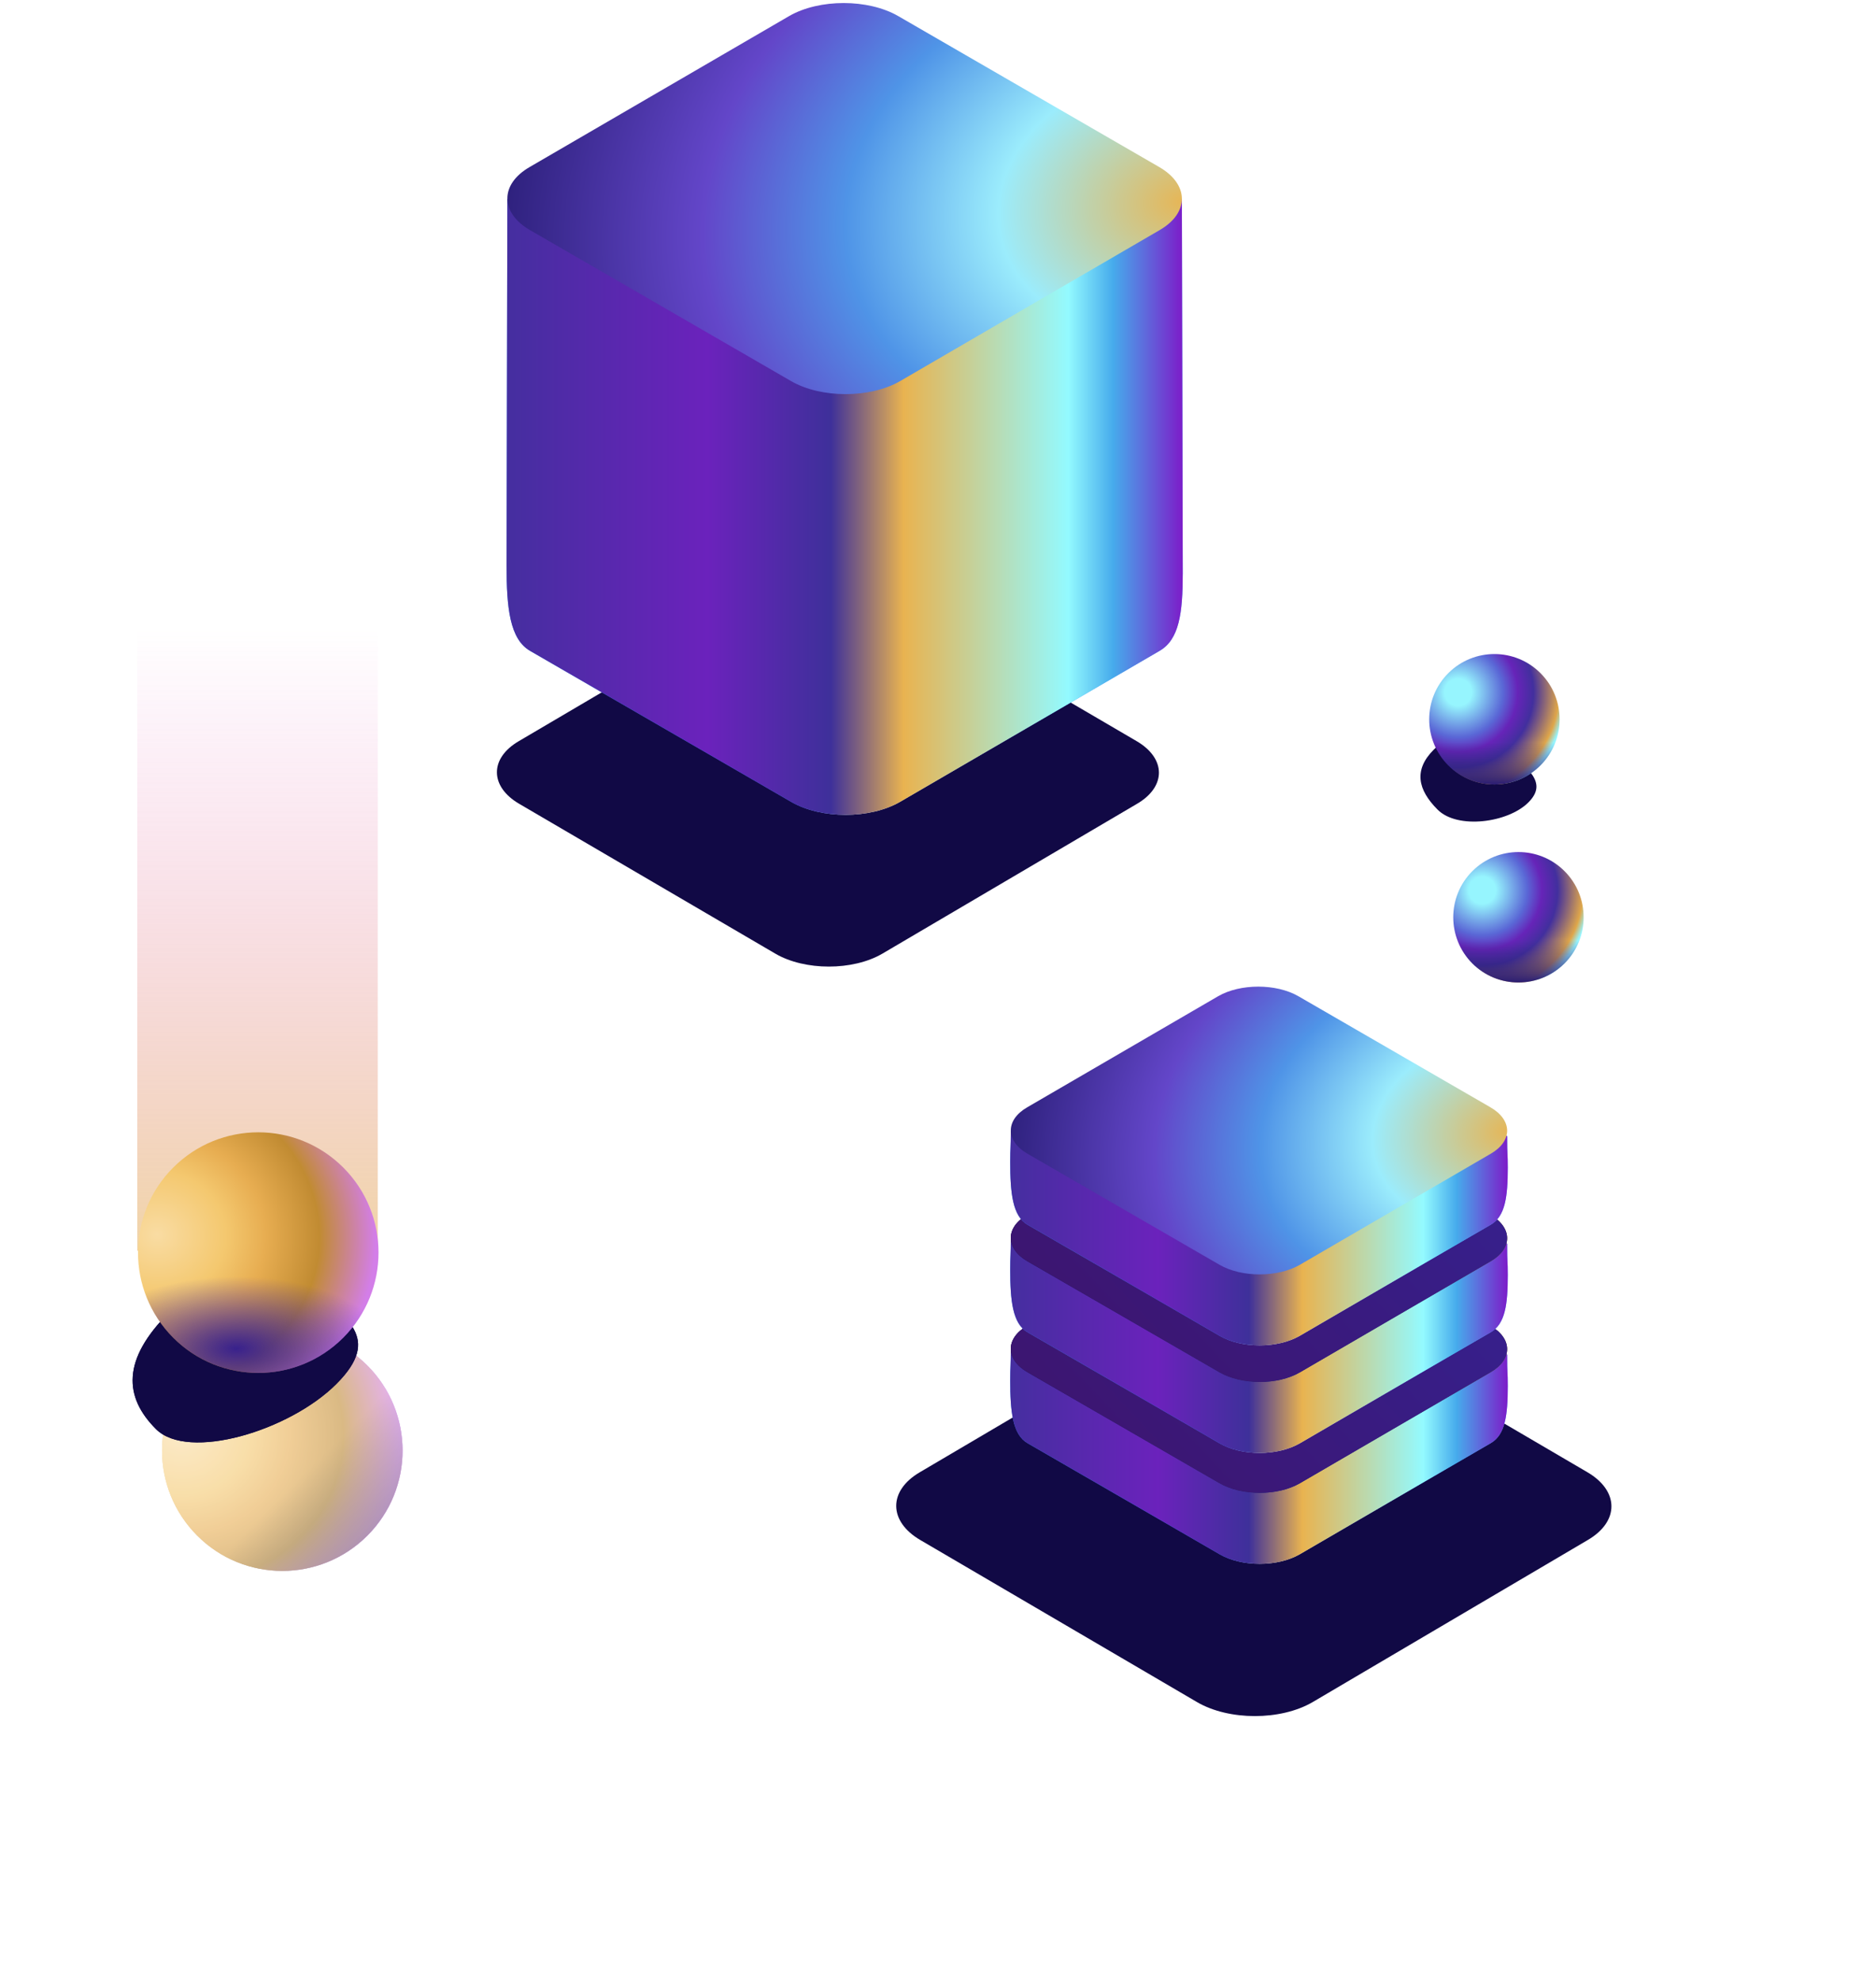 <svg width="234" height="247" viewBox="0 0 234 247" fill="none" xmlns="http://www.w3.org/2000/svg">
<g filter="url(#filter0_f_34_13058)">
<circle cx="189.402" cy="114.375" r="8.132" transform="rotate(-45 189.402 114.375)" fill="url(#paint0_radial_34_13058)"/>
<circle cx="189.402" cy="114.375" r="8.132" transform="rotate(-45 189.402 114.375)" fill="url(#paint1_linear_34_13058)"/>
</g>
<g filter="url(#filter1_f_34_13058)">
<path d="M187.926 93.346C190.4 95.82 193.181 97.514 190.637 100.058C188.093 102.602 181.796 103.432 179.322 100.958C176.848 98.483 176.295 96.016 178.839 93.472C181.383 90.928 185.451 90.871 187.926 93.346Z" fill="#110945"/>
</g>
<circle cx="186.402" cy="89.686" r="8.132" transform="rotate(-45 186.402 89.686)" fill="url(#paint2_radial_34_13058)"/>
<circle cx="186.402" cy="89.686" r="8.132" transform="rotate(-45 186.402 89.686)" fill="url(#paint3_linear_34_13058)"/>
<g filter="url(#filter2_f_34_13058)">
<path d="M197.995 183.568L163.472 163.355C159.5 161.035 153.033 161.035 149.061 163.355L114.741 183.568C110.769 185.889 110.82 189.704 114.792 192.025L149.316 212.238C153.288 214.558 159.754 214.558 163.726 212.238L198.046 192.025C202.018 189.704 201.967 185.889 197.995 183.568Z" fill="#110945"/>
</g>
<path d="M187.989 168.908L161.947 155.742C159.191 154.152 154.703 154.152 151.947 155.742L128.944 166.696L126.082 168.279C126.082 170.451 126.012 170.282 126.01 172.114C126.005 175.973 126.297 178.871 128.167 179.949L152.124 193.801C154.88 195.391 159.368 195.391 162.124 193.801L185.94 179.949C187.75 178.905 188.066 176.489 188.07 172.82C188.072 170.904 187.989 171.491 187.989 168.908Z" fill="url(#paint4_linear_34_13058)"/>
<path d="M187.989 168.908L161.947 155.742C159.191 154.152 154.703 154.152 151.947 155.742L128.944 166.696L126.082 168.279C126.082 170.451 126.012 170.282 126.01 172.114C126.005 175.973 126.297 178.871 128.167 179.949L152.124 193.801C154.88 195.391 159.368 195.391 162.124 193.801L185.94 179.949C187.75 178.905 188.066 176.489 188.07 172.82C188.072 170.904 187.989 171.491 187.989 168.908Z" fill="url(#paint5_linear_34_13058)"/>
<path d="M185.905 165.305L161.947 151.453C159.191 149.863 154.704 149.863 151.948 151.453L128.132 165.305C125.375 166.895 125.411 169.51 128.167 171.1L152.124 184.951C154.88 186.541 159.368 186.541 162.124 184.951L185.94 171.1C188.696 169.51 188.661 166.895 185.905 165.305Z" fill="url(#paint6_radial_34_13058)"/>
<path d="M185.905 165.305L161.947 151.453C159.191 149.863 154.704 149.863 151.948 151.453L128.132 165.305C125.375 166.895 125.411 169.51 128.167 171.1L152.124 184.951C154.88 186.541 159.368 186.541 162.124 184.951L185.94 171.1C188.696 169.51 188.661 166.895 185.905 165.305Z" fill="#110945" fill-opacity="0.8"/>
<path d="M185.905 165.305L161.947 151.453C159.191 149.863 154.704 149.863 151.948 151.453L128.132 165.305C125.375 166.895 125.411 169.51 128.167 171.1L152.124 184.951C154.88 186.541 159.368 186.541 162.124 184.951L185.94 171.1C188.696 169.51 188.661 166.895 185.905 165.305Z" fill="url(#paint7_linear_34_13058)"/>
<path d="M187.989 155.079L161.947 141.914C159.191 140.324 154.703 140.324 151.947 141.914L128.944 152.868L126.082 154.451C126.082 156.623 126.012 156.454 126.01 158.285C126.005 162.144 126.297 165.042 128.167 166.121L152.124 179.972C154.88 181.562 159.368 181.562 162.124 179.972L185.94 166.121C187.75 165.076 188.066 162.66 188.07 158.992C188.072 157.075 187.989 157.662 187.989 155.079Z" fill="url(#paint8_linear_34_13058)"/>
<path d="M187.989 155.079L161.947 141.914C159.191 140.324 154.703 140.324 151.947 141.914L128.944 152.868L126.082 154.451C126.082 156.623 126.012 156.454 126.01 158.285C126.005 162.144 126.297 165.042 128.167 166.121L152.124 179.972C154.88 181.562 159.368 181.562 162.124 179.972L185.94 166.121C187.75 165.076 188.066 162.66 188.07 158.992C188.072 157.075 187.989 157.662 187.989 155.079Z" fill="url(#paint9_linear_34_13058)"/>
<path d="M185.905 151.476L161.947 137.625C159.191 136.035 154.704 136.035 151.948 137.625L128.132 151.476C125.375 153.066 125.411 155.681 128.167 157.271L152.124 171.123C154.88 172.713 159.368 172.713 162.124 171.123L185.94 157.271C188.696 155.681 188.661 153.066 185.905 151.476Z" fill="url(#paint10_radial_34_13058)"/>
<path d="M185.905 151.476L161.947 137.625C159.191 136.035 154.704 136.035 151.948 137.625L128.132 151.476C125.375 153.066 125.411 155.681 128.167 157.271L152.124 171.123C154.88 172.713 159.368 172.713 162.124 171.123L185.94 157.271C188.696 155.681 188.661 153.066 185.905 151.476Z" fill="#110945" fill-opacity="0.8"/>
<path d="M185.905 151.476L161.947 137.625C159.191 136.035 154.704 136.035 151.948 137.625L128.132 151.476C125.375 153.066 125.411 155.681 128.167 157.271L152.124 171.123C154.88 172.713 159.368 172.713 162.124 171.123L185.94 157.271C188.696 155.681 188.661 153.066 185.905 151.476Z" fill="url(#paint11_linear_34_13058)"/>
<path d="M187.989 141.67L161.947 128.505C159.191 126.914 154.703 126.914 151.947 128.505L128.944 139.459L126.082 141.042C126.082 143.214 126.012 143.045 126.01 144.876C126.005 148.735 126.297 151.633 128.167 152.712L152.124 166.563C154.88 168.153 159.368 168.153 162.124 166.563L185.94 152.712C187.75 151.667 188.066 149.251 188.07 145.583C188.072 143.666 187.989 144.253 187.989 141.67Z" fill="url(#paint12_linear_34_13058)"/>
<path d="M187.989 141.67L161.947 128.505C159.191 126.914 154.703 126.914 151.947 128.505L128.944 139.459L126.082 141.042C126.082 143.214 126.012 143.045 126.01 144.876C126.005 148.735 126.297 151.633 128.167 152.712L152.124 166.563C154.88 168.153 159.368 168.153 162.124 166.563L185.94 152.712C187.75 151.667 188.066 149.251 188.07 145.583C188.072 143.666 187.989 144.253 187.989 141.67Z" fill="url(#paint13_linear_34_13058)"/>
<path d="M185.905 138.067L161.947 124.216C159.191 122.625 154.704 122.625 151.948 124.216L128.132 138.067C125.375 139.657 125.411 142.272 128.167 143.862L152.124 157.713C154.88 159.303 159.368 159.303 162.124 157.713L185.94 143.862C188.696 142.272 188.661 139.657 185.905 138.067Z" fill="url(#paint14_radial_34_13058)"/>
<g filter="url(#filter3_f_34_13058)">
<path d="M141.774 92.412L109.82 73.726C106.143 71.581 100.158 71.581 96.482 73.726L64.715 92.412C61.039 94.557 61.086 98.084 64.763 100.229L96.717 118.914C100.393 121.059 106.379 121.059 110.055 118.914L141.821 100.229C145.498 98.084 145.451 94.557 141.774 92.412Z" fill="#110945"/>
</g>
<path d="M144.921 24.377L112.028 12.18C108.282 10.019 102.183 10.019 98.438 12.18L67.177 27.067L63.287 24.81C63.287 27.761 63.193 68.021 63.189 70.51C63.182 75.754 63.58 79.693 66.12 81.158L98.678 99.982C102.424 102.143 108.522 102.143 112.268 99.982L144.633 81.158C147.093 79.739 147.523 76.455 147.529 71.47C147.532 68.866 147.418 28.32 147.418 24.81" fill="url(#paint15_linear_34_13058)"/>
<path d="M144.921 24.377L112.028 12.18C108.282 10.019 102.183 10.019 98.438 12.18L67.177 27.067L63.287 24.81C63.287 27.761 63.193 68.021 63.189 70.51C63.182 75.754 63.58 79.693 66.12 81.158L98.678 99.982C102.424 102.143 108.522 102.143 112.268 99.982L144.633 81.158C147.093 79.739 147.523 76.455 147.529 71.47C147.532 68.866 147.418 28.32 147.418 24.81" fill="url(#paint16_linear_34_13058)"/>
<path d="M144.585 20.823L112.028 2C108.282 -0.161 102.184 -0.161 98.438 2L66.072 20.823C62.327 22.984 62.375 26.538 66.12 28.699L98.678 47.523C102.424 49.684 108.522 49.684 112.268 47.523L144.633 28.699C148.379 26.538 148.331 22.984 144.585 20.823Z" fill="url(#paint17_radial_34_13058)"/>
<g opacity="0.6" filter="url(#filter4_f_34_13058)">
<circle cx="35.213" cy="180.875" r="15" transform="rotate(-45 35.213 180.875)" fill="url(#paint18_radial_34_13058)"/>
<circle cx="35.213" cy="180.875" r="15" transform="rotate(-45 35.213 180.875)" fill="url(#paint19_radial_34_13058)"/>
<circle cx="35.213" cy="180.875" r="15" transform="rotate(-45 35.213 180.875)" fill="url(#paint20_radial_34_13058)"/>
<circle cx="35.213" cy="180.875" r="15" transform="rotate(-45 35.213 180.875)" fill="url(#paint21_linear_34_13058)" fill-opacity="0.4"/>
</g>
<g filter="url(#filter5_f_34_13058)">
<path d="M38.928 160.328C42.937 164.337 47.814 166.711 41.956 172.569C36.098 178.427 23.465 182.203 19.456 178.194C15.447 174.185 15.205 169.534 21.062 163.676C26.92 157.818 34.919 156.319 38.928 160.328Z" fill="#110945"/>
<path d="M38.928 160.328C42.937 164.337 47.814 166.711 41.956 172.569C36.098 178.427 23.465 182.203 19.456 178.194C15.447 174.185 15.205 169.534 21.062 163.676C26.92 157.818 34.919 156.319 38.928 160.328Z" fill="#110945"/>
</g>
<rect opacity="0.5" x="17.12" y="43.957" width="30" height="112" fill="url(#paint22_linear_34_13058)"/>
<circle cx="32.213" cy="156.188" r="15" transform="rotate(-45 32.213 156.188)" fill="url(#paint23_radial_34_13058)"/>
<circle cx="32.213" cy="156.188" r="15" transform="rotate(-45 32.213 156.188)" fill="url(#paint24_radial_34_13058)"/>
<defs>
<filter id="filter0_f_34_13058" x="161.271" y="86.243" width="56.264" height="56.264" filterUnits="userSpaceOnUse" color-interpolation-filters="sRGB">
<feFlood flood-opacity="0" result="BackgroundImageFix"/>
<feBlend mode="normal" in="SourceGraphic" in2="BackgroundImageFix" result="shape"/>
<feGaussianBlur stdDeviation="10" result="effect1_foregroundBlur_34_13058"/>
</filter>
<filter id="filter1_f_34_13058" x="172.179" y="86.526" width="24.466" height="20.919" filterUnits="userSpaceOnUse" color-interpolation-filters="sRGB">
<feFlood flood-opacity="0" result="BackgroundImageFix"/>
<feBlend mode="normal" in="SourceGraphic" in2="BackgroundImageFix" result="shape"/>
<feGaussianBlur stdDeviation="2.5" result="effect1_foregroundBlur_34_13058"/>
</filter>
<filter id="filter2_f_34_13058" x="79.464" y="129.292" width="153.859" height="117.01" filterUnits="userSpaceOnUse" color-interpolation-filters="sRGB">
<feFlood flood-opacity="0" result="BackgroundImageFix"/>
<feBlend mode="normal" in="SourceGraphic" in2="BackgroundImageFix" result="shape"/>
<feGaussianBlur stdDeviation="16.162" result="effect1_foregroundBlur_34_13058"/>
</filter>
<filter id="filter3_f_34_13058" x="33.508" y="43.644" width="139.521" height="105.352" filterUnits="userSpaceOnUse" color-interpolation-filters="sRGB">
<feFlood flood-opacity="0" result="BackgroundImageFix"/>
<feBlend mode="normal" in="SourceGraphic" in2="BackgroundImageFix" result="shape"/>
<feGaussianBlur stdDeviation="14.237" result="effect1_foregroundBlur_34_13058"/>
</filter>
<filter id="filter4_f_34_13058" x="0.213" y="145.875" width="70" height="70" filterUnits="userSpaceOnUse" color-interpolation-filters="sRGB">
<feFlood flood-opacity="0" result="BackgroundImageFix"/>
<feBlend mode="normal" in="SourceGraphic" in2="BackgroundImageFix" result="shape"/>
<feGaussianBlur stdDeviation="10" result="effect1_foregroundBlur_34_13058"/>
</filter>
<filter id="filter5_f_34_13058" x="6.541" y="148.081" width="48.124" height="41.776" filterUnits="userSpaceOnUse" color-interpolation-filters="sRGB">
<feFlood flood-opacity="0" result="BackgroundImageFix"/>
<feBlend mode="normal" in="SourceGraphic" in2="BackgroundImageFix" result="shape"/>
<feGaussianBlur stdDeviation="5" result="effect1_foregroundBlur_34_13058"/>
</filter>
<radialGradient id="paint0_radial_34_13058" cx="0" cy="0" r="1" gradientUnits="userSpaceOnUse" gradientTransform="translate(188.59 108.798) rotate(100.67) scale(13.458)">
<stop offset="0.125" stop-color="#96F5FE"/>
<stop offset="0.417" stop-color="#5A67D6"/>
<stop offset="0.552" stop-color="#6624B8"/>
<stop offset="0.698" stop-color="#422F9E"/>
<stop offset="0.932" stop-color="#DFA64A"/>
<stop offset="1" stop-color="#96F5FF"/>
</radialGradient>
<linearGradient id="paint1_linear_34_13058" x1="185.864" y1="122.172" x2="189.48" y2="118.557" gradientUnits="userSpaceOnUse">
<stop stop-color="#2D1F73"/>
<stop offset="1" stop-color="#312182" stop-opacity="0"/>
</linearGradient>
<radialGradient id="paint2_radial_34_13058" cx="0" cy="0" r="1" gradientUnits="userSpaceOnUse" gradientTransform="translate(185.59 84.11) rotate(100.67) scale(13.458)">
<stop offset="0.125" stop-color="#96F5FE"/>
<stop offset="0.417" stop-color="#5A67D6"/>
<stop offset="0.552" stop-color="#6624B8"/>
<stop offset="0.698" stop-color="#422F9E"/>
<stop offset="0.932" stop-color="#DFA64A"/>
<stop offset="1" stop-color="#96F5FF"/>
</radialGradient>
<linearGradient id="paint3_linear_34_13058" x1="182.864" y1="97.484" x2="186.48" y2="93.868" gradientUnits="userSpaceOnUse">
<stop stop-color="#2D1F73"/>
<stop offset="1" stop-color="#312182" stop-opacity="0"/>
</linearGradient>
<linearGradient id="paint4_linear_34_13058" x1="126.011" y1="143.502" x2="188.201" y2="143.326" gradientUnits="userSpaceOnUse">
<stop stop-color="#3D85FF"/>
<stop offset="0.13" stop-color="#25A4FF"/>
<stop offset="0.26" stop-color="#1D99FF"/>
<stop offset="0.426" stop-color="#3C86FF"/>
<stop offset="0.503" stop-color="#DFF4FF"/>
<stop offset="0.68" stop-color="#94BFFF"/>
<stop offset="0.834" stop-color="#62A2FF"/>
<stop offset="1" stop-color="#47B1FD"/>
</linearGradient>
<linearGradient id="paint5_linear_34_13058" x1="125.172" y1="192.861" x2="188.028" y2="192.861" gradientUnits="userSpaceOnUse">
<stop stop-color="#432F9E"/>
<stop offset="0.307" stop-color="#6B22BC"/>
<stop offset="0.487" stop-color="#3E309A"/>
<stop offset="0.593" stop-color="#E9B350"/>
<stop offset="0.833" stop-color="#93FAFF"/>
<stop offset="0.899" stop-color="#46ABEC"/>
<stop offset="1" stop-color="#7C1DC9"/>
</linearGradient>
<radialGradient id="paint6_radial_34_13058" cx="0" cy="0" r="1" gradientUnits="userSpaceOnUse" gradientTransform="translate(188.028 168.28) rotate(170.789) scale(62.828 46.73)">
<stop stop-color="#E6B657"/>
<stop offset="0.27" stop-color="#9BECFC"/>
<stop offset="0.494" stop-color="#4F94E7"/>
<stop offset="0.705" stop-color="#6346C9"/>
<stop offset="1" stop-color="#2E217D"/>
</radialGradient>
<linearGradient id="paint7_linear_34_13058" x1="185.525" y1="159.299" x2="131.973" y2="209.359" gradientUnits="userSpaceOnUse">
<stop stop-color="#36208D"/>
<stop offset="0.98" stop-color="#3F1165"/>
</linearGradient>
<linearGradient id="paint8_linear_34_13058" x1="126.011" y1="129.674" x2="188.201" y2="129.497" gradientUnits="userSpaceOnUse">
<stop stop-color="#3D85FF"/>
<stop offset="0.13" stop-color="#25A4FF"/>
<stop offset="0.26" stop-color="#1D99FF"/>
<stop offset="0.426" stop-color="#3C86FF"/>
<stop offset="0.503" stop-color="#DFF4FF"/>
<stop offset="0.68" stop-color="#94BFFF"/>
<stop offset="0.834" stop-color="#62A2FF"/>
<stop offset="1" stop-color="#47B1FD"/>
</linearGradient>
<linearGradient id="paint9_linear_34_13058" x1="125.172" y1="179.032" x2="188.028" y2="179.032" gradientUnits="userSpaceOnUse">
<stop stop-color="#432F9E"/>
<stop offset="0.307" stop-color="#6B22BC"/>
<stop offset="0.487" stop-color="#3E309A"/>
<stop offset="0.593" stop-color="#E9B350"/>
<stop offset="0.833" stop-color="#93FAFF"/>
<stop offset="0.899" stop-color="#46ABEC"/>
<stop offset="1" stop-color="#7C1DC9"/>
</linearGradient>
<radialGradient id="paint10_radial_34_13058" cx="0" cy="0" r="1" gradientUnits="userSpaceOnUse" gradientTransform="translate(188.028 154.451) rotate(170.789) scale(62.828 46.73)">
<stop stop-color="#E6B657"/>
<stop offset="0.27" stop-color="#9BECFC"/>
<stop offset="0.494" stop-color="#4F94E7"/>
<stop offset="0.705" stop-color="#6346C9"/>
<stop offset="1" stop-color="#2E217D"/>
</radialGradient>
<linearGradient id="paint11_linear_34_13058" x1="185.525" y1="145.47" x2="131.973" y2="195.531" gradientUnits="userSpaceOnUse">
<stop stop-color="#36208D"/>
<stop offset="0.98" stop-color="#3F1165"/>
</linearGradient>
<linearGradient id="paint12_linear_34_13058" x1="126.011" y1="116.265" x2="188.201" y2="116.088" gradientUnits="userSpaceOnUse">
<stop stop-color="#3D85FF"/>
<stop offset="0.13" stop-color="#25A4FF"/>
<stop offset="0.26" stop-color="#1D99FF"/>
<stop offset="0.426" stop-color="#3C86FF"/>
<stop offset="0.503" stop-color="#DFF4FF"/>
<stop offset="0.68" stop-color="#94BFFF"/>
<stop offset="0.834" stop-color="#62A2FF"/>
<stop offset="1" stop-color="#47B1FD"/>
</linearGradient>
<linearGradient id="paint13_linear_34_13058" x1="125.172" y1="165.623" x2="188.028" y2="165.623" gradientUnits="userSpaceOnUse">
<stop stop-color="#432F9E"/>
<stop offset="0.307" stop-color="#6B22BC"/>
<stop offset="0.487" stop-color="#3E309A"/>
<stop offset="0.593" stop-color="#E9B350"/>
<stop offset="0.833" stop-color="#93FAFF"/>
<stop offset="0.899" stop-color="#46ABEC"/>
<stop offset="1" stop-color="#7C1DC9"/>
</linearGradient>
<radialGradient id="paint14_radial_34_13058" cx="0" cy="0" r="1" gradientUnits="userSpaceOnUse" gradientTransform="translate(188.028 141.042) rotate(170.789) scale(62.828 46.73)">
<stop stop-color="#E6B657"/>
<stop offset="0.27" stop-color="#9BECFC"/>
<stop offset="0.494" stop-color="#4F94E7"/>
<stop offset="0.705" stop-color="#6346C9"/>
<stop offset="1" stop-color="#2E217D"/>
</radialGradient>
<linearGradient id="paint15_linear_34_13058" x1="63.191" y1="31.628" x2="147.707" y2="31.388" gradientUnits="userSpaceOnUse">
<stop stop-color="#3D85FF"/>
<stop offset="0.13" stop-color="#25A4FF"/>
<stop offset="0.26" stop-color="#1D99FF"/>
<stop offset="0.426" stop-color="#3C86FF"/>
<stop offset="0.503" stop-color="#DFF4FF"/>
<stop offset="0.68" stop-color="#94BFFF"/>
<stop offset="0.834" stop-color="#62A2FF"/>
<stop offset="1" stop-color="#47B1FD"/>
</linearGradient>
<linearGradient id="paint16_linear_34_13058" x1="62.05" y1="98.706" x2="147.471" y2="98.706" gradientUnits="userSpaceOnUse">
<stop stop-color="#432F9E"/>
<stop offset="0.307" stop-color="#6B22BC"/>
<stop offset="0.487" stop-color="#3E309A"/>
<stop offset="0.593" stop-color="#E9B350"/>
<stop offset="0.833" stop-color="#93FAFF"/>
<stop offset="0.899" stop-color="#46ABEC"/>
<stop offset="1" stop-color="#7C1DC9"/>
</linearGradient>
<radialGradient id="paint17_radial_34_13058" cx="0" cy="0" r="1" gradientUnits="userSpaceOnUse" gradientTransform="translate(147.471 24.866) rotate(170.789) scale(85.383 63.506)">
<stop stop-color="#E6B657"/>
<stop offset="0.27" stop-color="#9BECFC"/>
<stop offset="0.494" stop-color="#4F94E7"/>
<stop offset="0.705" stop-color="#6346C9"/>
<stop offset="1" stop-color="#2E217D"/>
</radialGradient>
<radialGradient id="paint18_radial_34_13058" cx="0" cy="0" r="1" gradientUnits="userSpaceOnUse" gradientTransform="translate(28.213 174.375) rotate(71.966) scale(22.611 21.08)">
<stop offset="0.057" stop-color="white"/>
<stop offset="0.578" stop-color="#CDE0FC"/>
<stop offset="0.854" stop-color="#639EF5"/>
<stop offset="1" stop-color="#AC94F0"/>
</radialGradient>
<radialGradient id="paint19_radial_34_13058" cx="0" cy="0" r="1" gradientUnits="userSpaceOnUse" gradientTransform="translate(27.213 174.375) rotate(33.341) scale(22.743 21.203)">
<stop offset="0.057" stop-color="#F4C86F"/>
<stop offset="0.434" stop-color="#E7AD51"/>
<stop offset="0.609" stop-color="#C18B32"/>
<stop offset="1" stop-color="#D37EE8"/>
</radialGradient>
<radialGradient id="paint20_radial_34_13058" cx="0" cy="0" r="1" gradientUnits="userSpaceOnUse" gradientTransform="translate(27.912 170.389) rotate(52.125) scale(27.243 25.399)">
<stop stop-color="#F9DCA3"/>
<stop offset="0.312" stop-color="#F4C86F"/>
<stop offset="0.495" stop-color="#E7AD51"/>
<stop offset="0.742" stop-color="#C18B32"/>
<stop offset="1" stop-color="#D37EE8"/>
</radialGradient>
<linearGradient id="paint21_linear_34_13058" x1="28.213" y1="195.875" x2="28.213" y2="184.875" gradientUnits="userSpaceOnUse">
<stop/>
<stop offset="1" stop-opacity="0"/>
</linearGradient>
<linearGradient id="paint22_linear_34_13058" x1="-13.88" y1="155.957" x2="-13.88" y2="78.419" gradientUnits="userSpaceOnUse">
<stop stop-color="#E2A94D"/>
<stop offset="1" stop-color="#E24DC1" stop-opacity="0"/>
</linearGradient>
<radialGradient id="paint23_radial_34_13058" cx="0" cy="0" r="1" gradientUnits="userSpaceOnUse" gradientTransform="translate(24.912 145.701) rotate(52.125) scale(27.243 25.399)">
<stop stop-color="#F9DCA3"/>
<stop offset="0.312" stop-color="#F4C86F"/>
<stop offset="0.495" stop-color="#E7AD51"/>
<stop offset="0.742" stop-color="#C18B32"/>
<stop offset="1" stop-color="#D37EE8"/>
</radialGradient>
<radialGradient id="paint24_radial_34_13058" cx="0" cy="0" r="1" gradientUnits="userSpaceOnUse" gradientTransform="translate(21.827 162.736) rotate(-45) scale(9 18.803)">
<stop stop-color="#38218C"/>
<stop offset="1" stop-color="#3C1DB0" stop-opacity="0"/>
</radialGradient>
</defs>
</svg>
